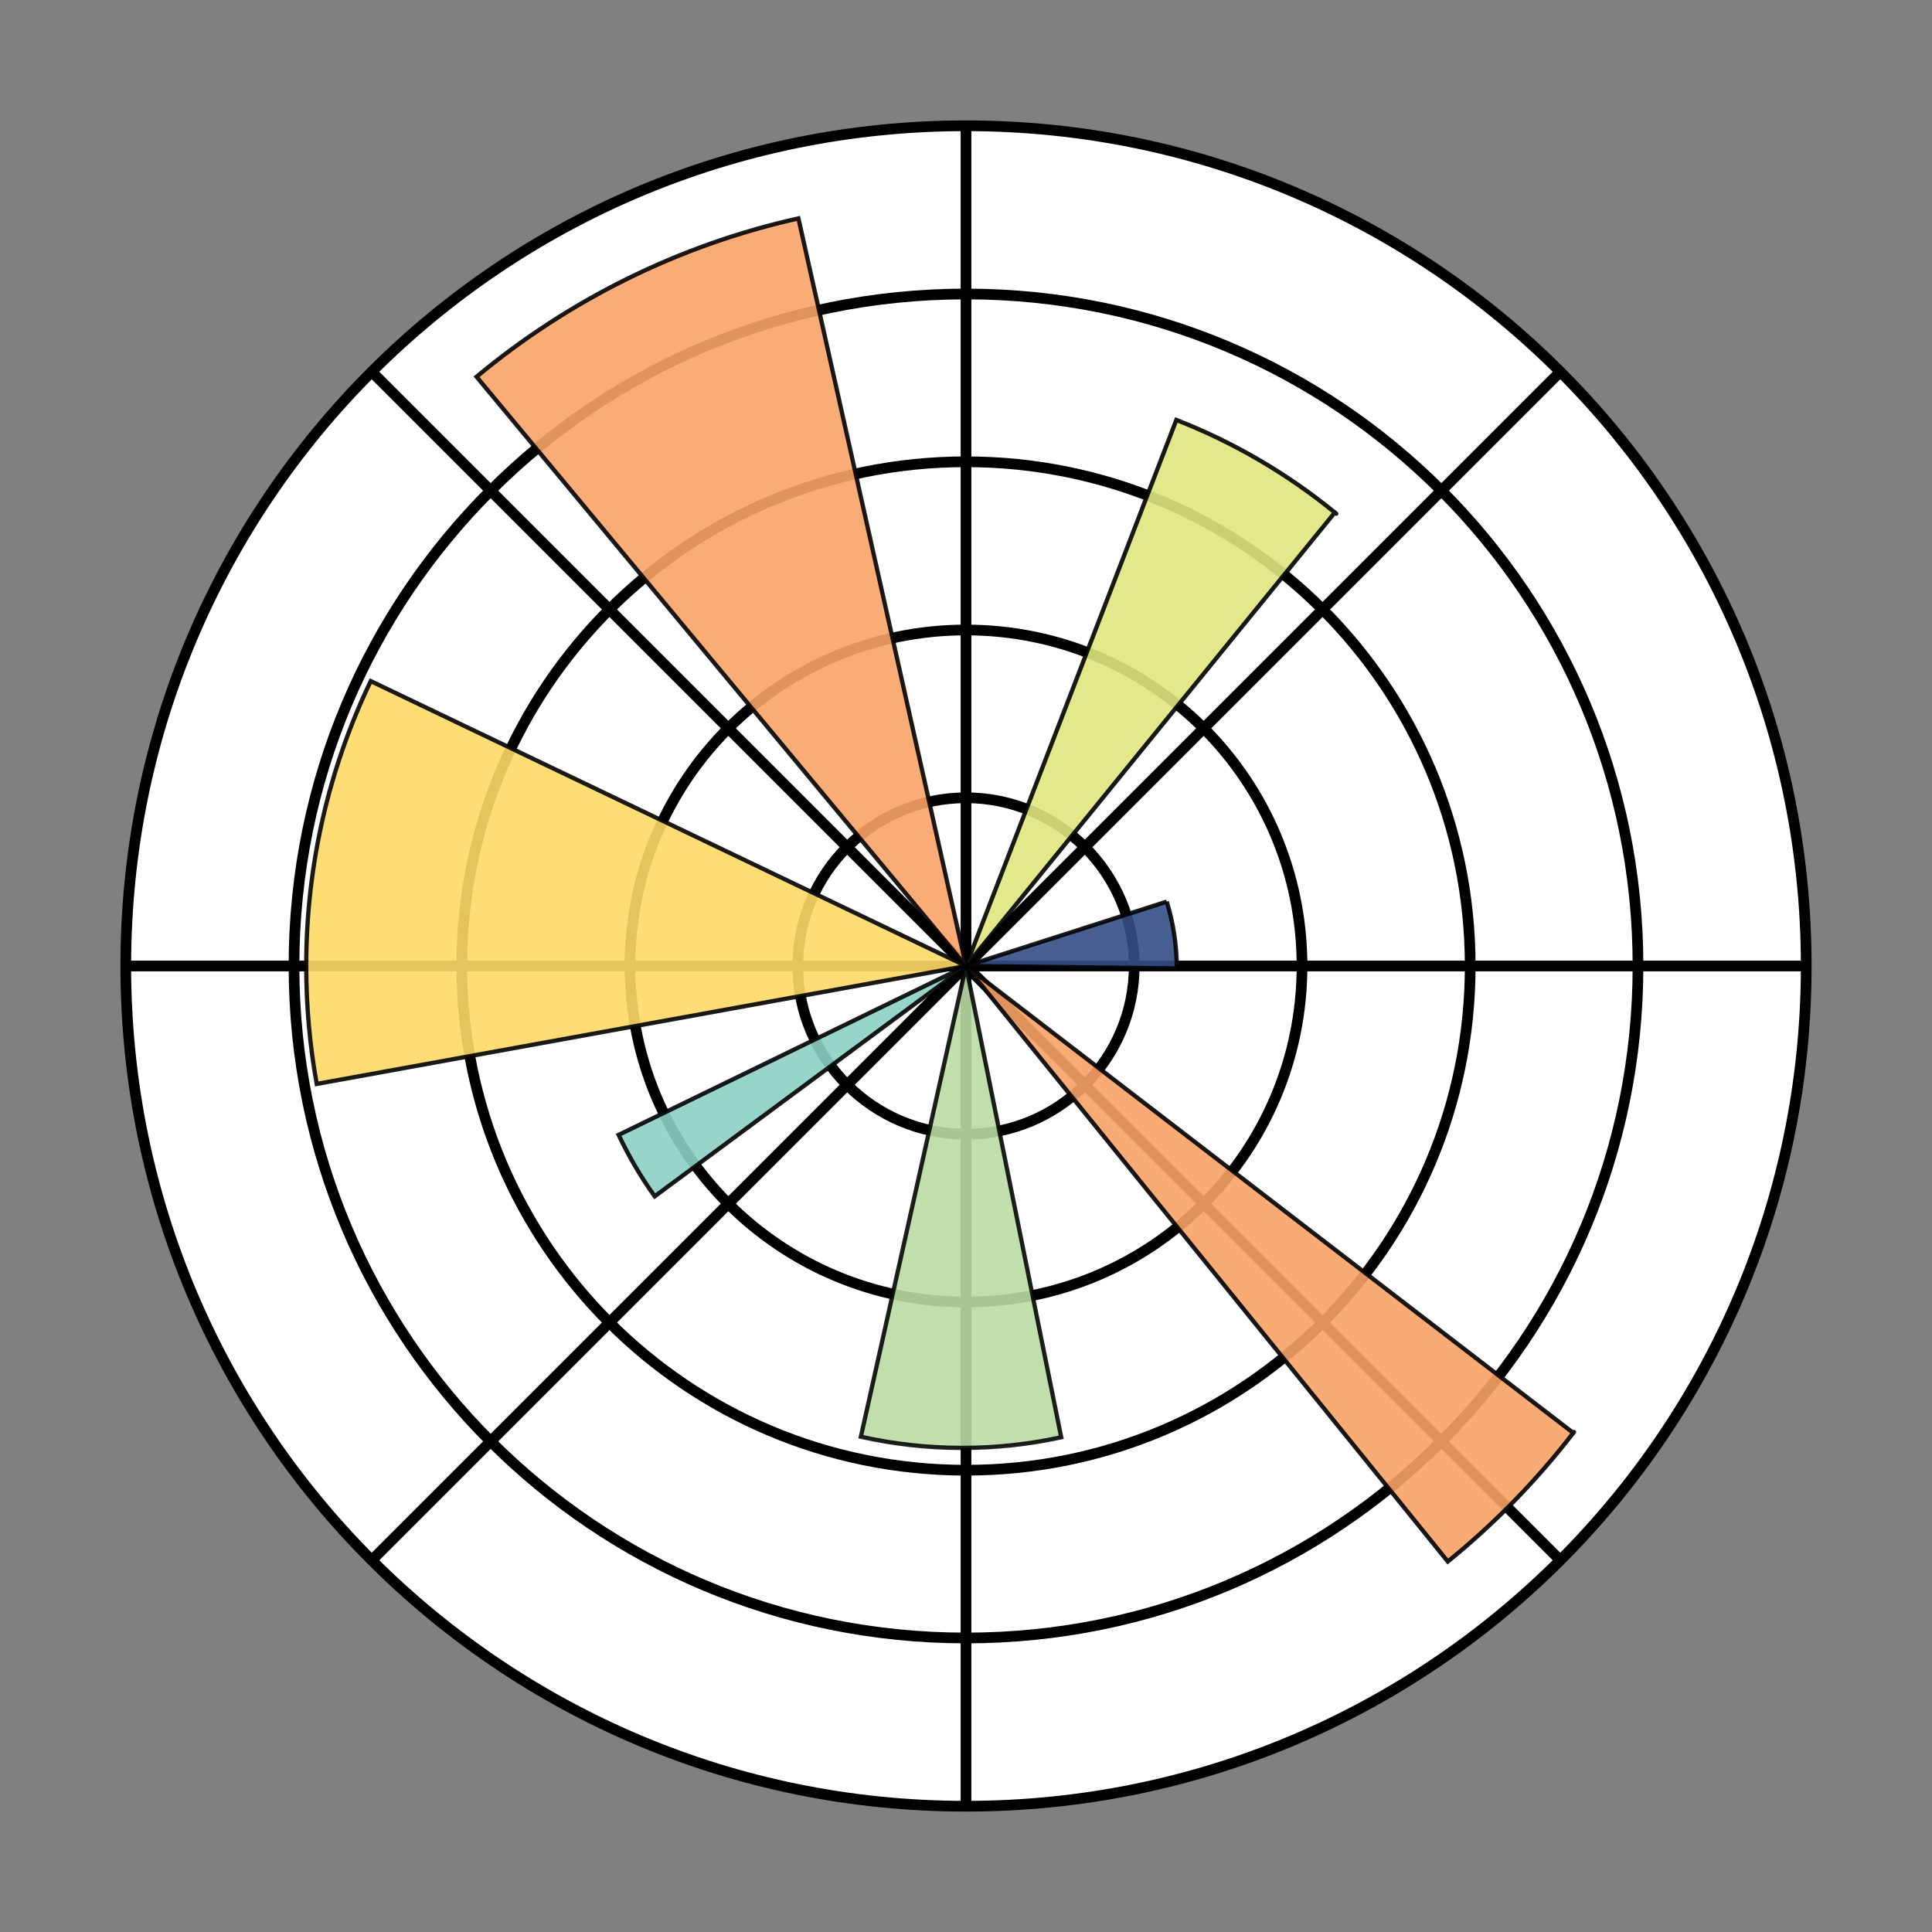 <?xml version="1.0" encoding="utf-8"?>
<!-- Generator: Adobe Illustrator 16.0.0, SVG Export Plug-In . SVG Version: 6.00 Build 0)  -->
<!DOCTYPE svg PUBLIC "-//W3C//DTD SVG 1.1//EN" "http://www.w3.org/Graphics/SVG/1.1/DTD/svg11.dtd">
<svg version="1.1" xmlns="http://www.w3.org/2000/svg" xmlns:xlink="http://www.w3.org/1999/xlink" x="0px" y="0px" width="128px"
	 height="128px" viewBox="0 0 128 128" enable-background="new 0 0 128 128" xml:space="preserve">
<rect x="0" y="0" width="128" height="128" fill="#808080" stroke="none"/>
<g id="Layer_2">
	<g>
		<g>
			<path fill="#FFFFFF" stroke="#000000" stroke-width="0.709" stroke-miterlimit="10" d="M119.667,64
				c0-30.77-24.898-55.667-55.667-55.667C33.23,8.333,8.333,33.23,8.333,64c0,30.769,24.897,55.667,55.667,55.667
				C94.769,119.667,119.667,94.769,119.667,64z"/>
			<path fill="#FFFFFF" stroke="#000000" stroke-width="0.709" stroke-miterlimit="10" d="M64,108.521
				c-24.626,0-44.522-19.896-44.522-44.521S39.374,19.478,64,19.478S108.522,39.374,108.522,64S88.626,108.521,64,108.521z"/>
			<path fill="#FFFFFF" stroke="#000000" stroke-width="0.709" stroke-miterlimit="10" d="M97.405,64
				c0-18.456-14.95-33.406-33.405-33.406c-18.456,0-33.406,14.95-33.406,33.406S45.544,97.406,64,97.406
				C82.455,97.406,97.405,82.456,97.405,64z"/>
			<path fill="#FFFFFF" stroke="#000000" stroke-width="0.709" stroke-miterlimit="10" d="M64,86.261
				c-12.313,0-22.262-9.947-22.262-22.261S51.687,41.738,64,41.738c12.313,0,22.262,9.948,22.262,22.262S76.313,86.261,64,86.261z"
				/>
			<path fill="#FFFFFF" stroke="#000000" stroke-width="0.709" stroke-miterlimit="10" d="M75.144,64
				c0-6.143-5.001-11.145-11.144-11.145c-6.143,0-11.145,5.001-11.145,11.145c0,6.143,5.001,11.144,11.145,11.144
				C70.143,75.144,75.144,70.143,75.144,64z"/>
		</g>
		<g>
			<line fill="#FFFFFF" stroke="#000000" stroke-width="0.709" stroke-miterlimit="10" x1="64" y1="64" x2="64" y2="119.667"/>
			
				<line fill="#FFFFFF" stroke="#000000" stroke-width="0.709" stroke-miterlimit="10" x1="64" y1="64" x2="103.358" y2="103.358"/>
			<line fill="#FFFFFF" stroke="#000000" stroke-width="0.709" stroke-miterlimit="10" x1="64" y1="64" x2="119.667" y2="64"/>
			<line fill="#FFFFFF" stroke="#000000" stroke-width="0.709" stroke-miterlimit="10" x1="64" y1="64" x2="103.358" y2="24.642"/>
			<line fill="#FFFFFF" stroke="#000000" stroke-width="0.709" stroke-miterlimit="10" x1="64" y1="64" x2="64" y2="8.333"/>
			<line fill="#FFFFFF" stroke="#000000" stroke-width="0.709" stroke-miterlimit="10" x1="64" y1="64" x2="24.642" y2="24.642"/>
			<line fill="#FFFFFF" stroke="#000000" stroke-width="0.709" stroke-miterlimit="10" x1="64" y1="64" x2="8.333" y2="64"/>
			<line fill="#FFFFFF" stroke="#000000" stroke-width="0.709" stroke-miterlimit="10" x1="64" y1="64" x2="24.642" y2="103.358"/>
		</g>
	</g>
</g>
<g id="Layer_1">
	<path fill="none" stroke="#000000" stroke-width="0.283" stroke-miterlimit="10" d="M64,64"/>
	<path fill="none" stroke="#000000" stroke-width="0.283" stroke-miterlimit="10" d="M52.898,14.47"/>
	<path fill="none" stroke="#000000" stroke-width="0.283" stroke-miterlimit="10" d="M64,64"/>
	<path fill="none" stroke="#000000" stroke-width="0.283" stroke-miterlimit="10" d="M31.573,24.964"/>
	<path opacity="0.9" fill="#FFDA66" stroke="#020202" stroke-width="0.283" stroke-miterlimit="10" d="M24.562,45.125
		c-2.74,5.714-4.274,12.116-4.274,18.876c0,2.667,0.239,5.278,0.696,7.813L64,64L24.562,45.125z"/>
	<path opacity="0.9" fill="#8DD1C3" stroke="#020202" stroke-width="0.283" stroke-miterlimit="10" d="M43.377,79.26
		c-0.913-1.273-1.715-2.636-2.391-4.071L64,64L43.377,79.26z"/>
	<path opacity="0.9" fill="#B9DCA4" stroke="#050606" stroke-width="0.283" stroke-miterlimit="10" d="M70.309,95.223
		c-2.114,0.461-4.308,0.704-6.557,0.704c-2.306,0-4.554-0.256-6.718-0.74L64,64L70.309,95.223z"/>
	<path fill="none" stroke="#000000" stroke-width="0.283" stroke-miterlimit="10" d="M60.405,49.795"/>
	<path fill="none" stroke="#000000" stroke-width="0.283" stroke-miterlimit="10" d="M68.794,50.445"/>
	<path fill="none" stroke="#000000" stroke-width="0.283" stroke-miterlimit="10" d="M75.139,72.92"/>
	<path fill="none" stroke="#000000" stroke-width="0.283" stroke-miterlimit="10" d="M77.301,59.735"/>
	<path fill="none" stroke="#000000" stroke-width="0.283" stroke-miterlimit="10" d="M73.029,53.07"/>
	<path opacity="0.9" fill="#DFE77E" stroke="#000000" stroke-width="0.283" stroke-miterlimit="10" d="M88.436,33.955
		c-3.134-2.557-6.67-4.638-10.5-6.132L64,64L88.436,33.955C88.775,34.232,88.106,33.667,88.436,33.955"/>
	<path opacity="0.9" fill="#F9A266" stroke="#000000" stroke-width="0.283" stroke-miterlimit="10" d="M104.234,94.934
		c-2.43,3.154-5.221,6.016-8.313,8.521L64,64L104.234,94.934C104.424,94.688,104.049,95.184,104.234,94.934"/>
	<path opacity="0.9" fill="#F9A368" stroke="#020202" stroke-width="0.283" stroke-miterlimit="10" d="M52.898,14.469
		c-7.981,1.781-15.253,5.441-21.327,10.492L64,64L52.898,14.469z"/>
	<path fill="none" stroke="#000000" stroke-miterlimit="10" d="M-30.833,20.343"/>
	<path opacity="0.9" fill="#354E86" stroke="#000000" stroke-width="0.283" stroke-miterlimit="10" d="M77.301,59.735L64,64
		l13.964,0.162C77.964,62.619,77.731,61.132,77.301,59.735"/>
</g>
</svg>
